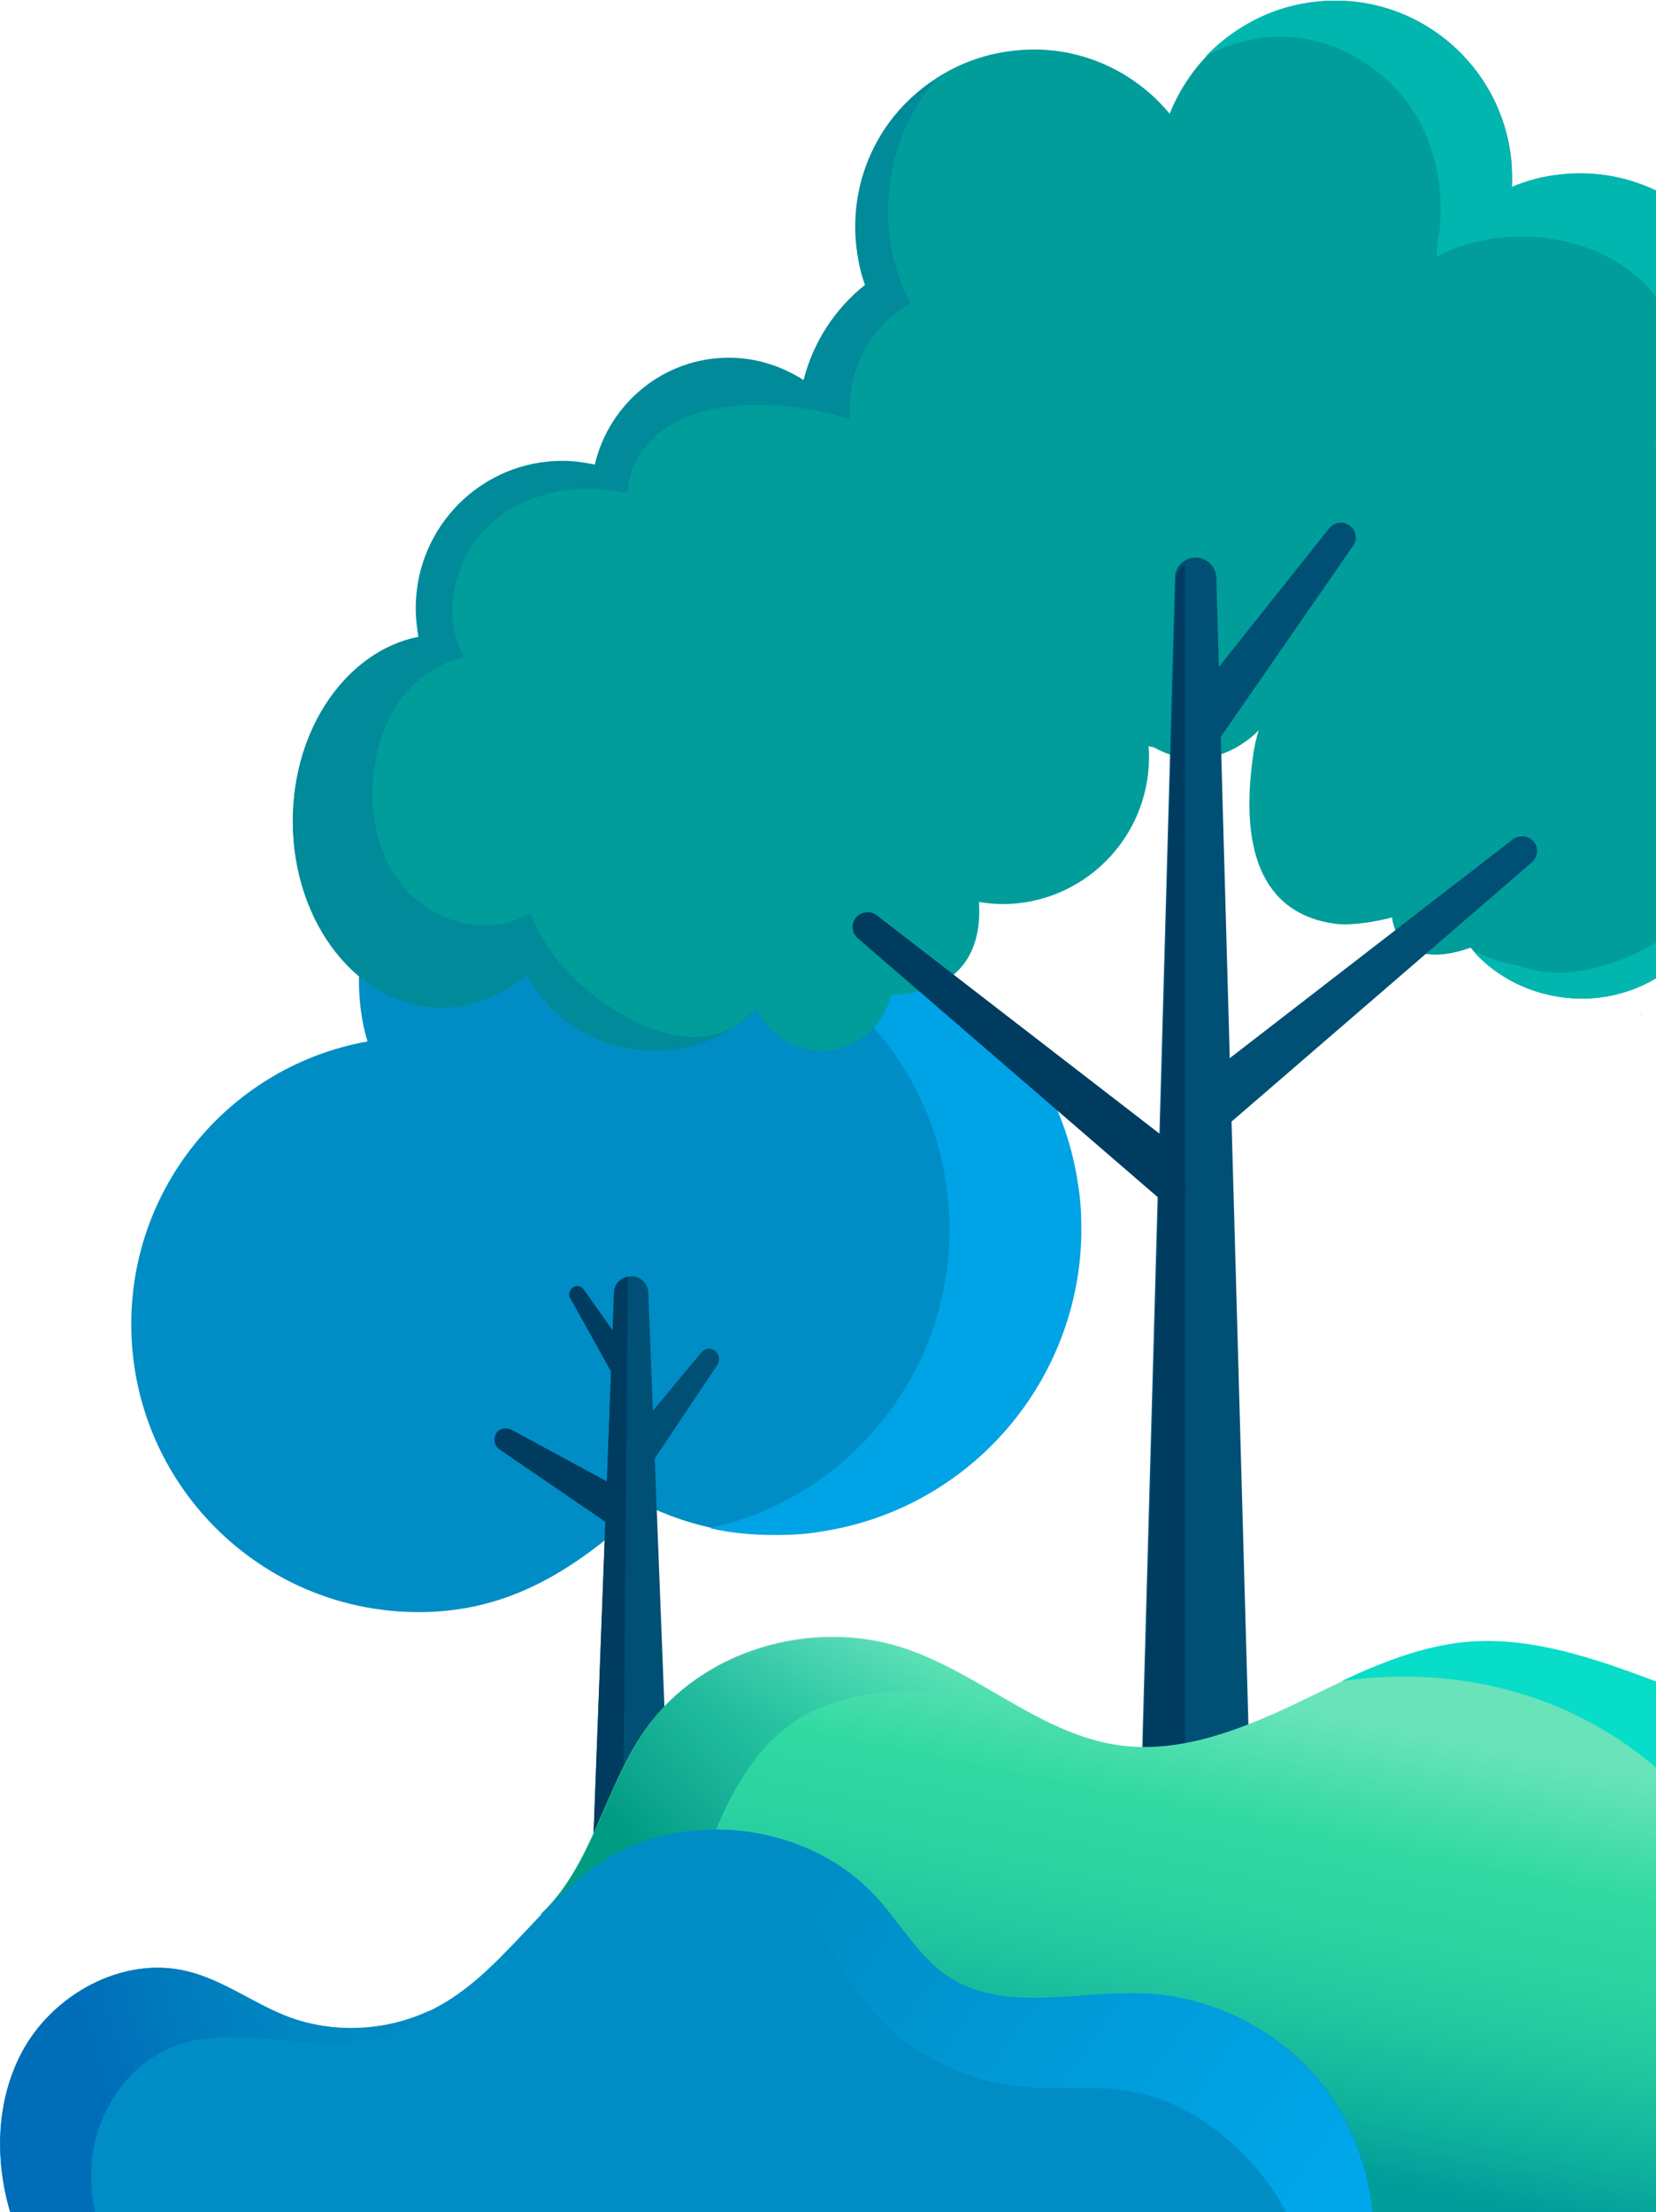 <svg width="164" height="219" viewBox="0 0 164 219" fill="none" xmlns="http://www.w3.org/2000/svg">
<path d="M58.267 74C45.721 74.17 35.548 84.349 35.548 96.988C35.548 99.109 35.803 101.145 36.396 103.096C23.087 105.471 13 117.092 13 131.089C13 146.782 25.715 159.59 41.482 159.59C50.807 159.59 57.419 155.01 63.946 148.987C67.93 150.938 72.423 151.956 77 151.956C78.526 151.956 80.052 151.871 81.493 151.617C96.497 149.326 107.263 136.433 107.263 121.673C107.263 136.433 96.497 149.326 81.493 151.617C79.967 151.871 78.441 151.956 77 151.956C74.796 151.956 72.592 151.701 70.473 151.277C85.901 147.884 96.328 133.04 93.869 117.177C91.835 103.52 80.9 93.341 67.845 91.644C65.98 83.67 59.877 77.308 52.078 74.933C53.943 74.339 56.062 74 58.267 74Z" fill="#008DC5"/>
<path d="M58.436 74C58.436 74 58.351 74 58.436 74C58.351 74 58.436 74 58.436 74ZM58.521 74C58.521 74 58.436 74 58.521 74C58.436 74 58.521 74 58.521 74C69.371 74 78.441 81.55 80.815 91.644C93.869 93.341 104.804 103.52 106.839 117.177C107.093 118.704 107.178 120.231 107.178 121.673C107.178 120.146 107.093 118.704 106.839 117.177C104.804 103.52 93.869 93.341 80.815 91.644C78.441 81.55 69.371 74 58.521 74Z" fill="#009CD2"/>
<path d="M58.521 74C58.521 74 58.436 74 58.521 74C58.436 74 58.436 74 58.436 74C58.436 74 58.436 74 58.351 74C58.351 74 58.351 74 58.266 74C58.266 74 58.266 74 58.182 74C55.978 74 53.943 74.339 51.909 74.933C59.707 77.223 65.811 83.585 67.676 91.644C80.73 93.341 91.665 103.52 93.7 117.177C96.073 133.04 85.731 147.884 70.303 151.277C72.423 151.786 74.627 151.956 76.831 151.956C78.356 151.956 79.798 151.871 81.323 151.617C96.328 149.326 107.093 136.433 107.093 121.673C107.093 120.146 107.008 118.704 106.754 117.177C104.72 103.52 93.784 93.341 80.73 91.644C78.441 81.55 69.371 74 58.521 74Z" fill="#00A3E5"/>
<path d="M60.979 136.602L56.486 128.544C56.232 128.204 56.402 127.695 56.741 127.441C57.08 127.187 57.588 127.271 57.843 127.695L63.183 135.245C63.438 135.669 63.353 136.178 62.929 136.433L62.081 136.942C61.742 137.196 61.149 137.026 60.979 136.602Z" fill="#003C60"/>
<path d="M59.877 150.599L49.45 143.473C48.941 143.134 48.857 142.455 49.111 141.946C49.365 141.437 50.044 141.268 50.637 141.522L61.742 147.545C62.335 147.884 62.505 148.563 62.165 149.157L61.487 150.344C61.148 150.768 60.47 150.938 59.877 150.599Z" fill="#003C60"/>
<path d="M66.913 197.423H58.181L60.809 127.95C60.809 127.017 61.572 126.338 62.505 126.338C63.437 126.338 64.2 127.102 64.2 127.95L66.913 197.423Z" fill="#004F74"/>
<path d="M62.166 126.423C61.403 126.593 60.809 127.271 60.809 128.035L58.181 197.508H61.572L62.166 126.423Z" fill="#003C60"/>
<path d="M64.878 144.322L71.066 135.075C71.321 134.651 71.236 134.057 70.812 133.718C70.388 133.379 69.795 133.464 69.456 133.888L62.335 142.455C61.996 142.88 62.081 143.558 62.505 143.897L63.437 144.576C63.861 144.915 64.539 144.746 64.878 144.322Z" fill="#004F74"/>
<path d="M145.642 93.815C147.741 96.341 150.89 98.182 154.615 98.708C158.235 99.234 161.751 98.34 164.479 96.551C165.214 98.761 167.26 100.497 169.884 100.866C173.032 101.287 175.918 99.655 176.915 97.025C180.903 96.235 184.313 93.762 186.045 90.342C186.727 90.553 187.462 90.711 188.196 90.816C195.647 91.868 202.416 87.133 203.36 80.345C204.305 73.505 199.058 67.138 191.607 66.086C190.243 65.876 188.931 65.876 187.671 66.086C187.829 65.507 187.986 64.929 188.091 64.297C188.878 58.773 185.573 53.616 180.378 51.248C179.539 47.249 176.495 43.829 172.35 42.304C173.662 39.515 174.239 36.358 173.924 33.043C172.98 23.362 164.374 16.259 154.72 17.258C152.988 17.416 151.309 17.837 149.735 18.521C149.788 17.679 149.735 16.785 149.683 15.943C148.738 6.261 140.133 -0.842 130.478 0.158C123.71 0.842 118.2 5.314 115.839 11.26C112.219 6.893 106.604 4.367 100.57 4.999C90.915 5.946 83.832 14.575 84.829 24.256C84.986 25.677 85.249 27.045 85.721 28.308C82.73 30.675 80.579 33.99 79.634 37.726C77.483 36.358 74.964 35.516 72.236 35.516C65.782 35.516 60.377 40.041 58.961 46.092C57.911 45.882 56.862 45.724 55.76 45.724C47.732 45.724 41.226 52.248 41.226 60.298C41.226 61.298 41.331 62.245 41.488 63.14C34.352 64.455 29 72.084 29 81.292C29 91.5 35.611 99.761 43.744 99.761C46.84 99.761 49.726 98.55 52.14 96.498C54.606 100.971 59.381 104.023 64.838 104.023C68.773 104.023 72.341 102.444 74.964 99.918C76.066 102.339 78.532 104.023 81.366 104.023C84.724 104.023 87.557 101.602 88.24 98.445C88.24 98.445 97.579 99.024 96.95 89.29C97.684 89.395 98.471 89.501 99.258 89.501C107.286 89.501 113.793 82.976 113.793 74.926C113.793 74.557 113.793 74.242 113.74 73.873C113.898 73.926 114.108 73.926 114.265 73.979C120.142 77.293 124.654 72.295 124.654 72.295C124.392 73.137 124.182 74.084 124.077 74.978C122.87 83.607 124.654 90.395 132.21 91.447C133.837 91.658 136.303 91.237 137.877 90.816C137.824 90.711 138.192 96.446 145.642 93.815Z" fill="#009D9B"/>
<path d="M125.651 242.772L120.457 57.194C120.404 56.089 119.512 55.195 118.41 55.195C117.308 55.195 116.364 56.089 116.364 57.194L111.169 242.772H125.651Z" fill="#004F74"/>
<path d="M119.617 67.402L131.633 52.301C132.157 51.669 133.049 51.564 133.679 52.038C134.309 52.511 134.466 53.406 133.994 54.037L120.509 73.505L119.617 67.402Z" fill="#004F74"/>
<path d="M119.46 106.548L149.84 83.081C150.47 82.608 151.362 82.713 151.887 83.292C152.411 83.923 152.306 84.818 151.729 85.344L118.988 113.599L119.46 106.548Z" fill="#004F74"/>
<path d="M116.679 113.651L86.823 90.605C86.193 90.132 85.301 90.237 84.776 90.816C84.252 91.447 84.357 92.342 84.934 92.868L114.999 118.808C115.996 119.65 117.518 118.913 117.413 117.598L117.203 114.756C117.203 114.283 116.993 113.914 116.679 113.651Z" fill="#003C60"/>
<path d="M161.489 26.677C161.436 26.677 161.436 26.677 161.646 26.782C161.594 26.729 161.541 26.729 161.489 26.677Z" fill="#00C6B2"/>
<path d="M162.067 92.5C161.96 92.607 162.013 92.553 162.067 92.5V92.5Z" fill="#00C6B2"/>
<path d="M162.433 100.392C162.486 100.445 162.591 100.445 162.643 100.445C162.591 100.445 162.538 100.392 162.433 100.392C162.486 100.392 162.433 100.392 162.433 100.392Z" fill="#00C6B2"/>
<path d="M191.554 66.086C190.19 65.876 188.878 65.876 187.619 66.086C187.777 65.507 187.934 64.929 188.039 64.297C188.826 58.773 185.52 53.616 180.326 51.248C179.486 47.249 176.443 43.829 172.298 42.304C173.609 39.515 174.187 36.358 173.872 33.043C172.927 23.362 164.322 16.259 154.668 17.258C152.936 17.416 151.257 17.837 149.683 18.521C149.735 17.679 149.683 16.785 149.63 15.943C148.686 6.261 140.081 -0.842 130.426 0.158C126.071 0.579 122.241 2.631 119.407 5.577C119.46 5.577 119.512 5.525 119.512 5.525C121.821 4.262 124.497 3.578 127.173 3.631C131.423 3.736 135.568 5.84 138.402 8.945C141.655 12.575 143.019 17.521 142.599 22.362C142.599 22.572 142.547 22.783 142.547 22.993C142.547 23.099 142.547 23.204 142.494 23.309C142.389 23.835 142.337 24.414 142.284 24.993C142.284 25.098 142.284 25.256 142.337 25.361C142.914 25.098 143.491 24.835 144.121 24.572C149.893 22.415 157.239 23.256 162.013 27.308C166.159 30.886 168.677 36.831 165.319 41.83C164.847 42.514 164.06 43.251 163.902 44.04C165.319 44.04 166.578 44.093 167.89 44.671C170.199 45.671 171.983 47.776 172.77 50.143C173.452 52.143 173.452 54.405 172.717 56.352C173.662 56.51 174.606 56.668 175.446 57.141C176.6 57.773 177.597 58.72 178.332 59.825C179.066 60.93 179.539 62.193 179.696 63.508C179.854 64.823 179.644 66.139 179.066 67.296C178.804 67.823 178.437 68.296 178.07 68.77C178.699 68.612 179.329 68.507 180.011 68.454C182.32 68.243 184.628 68.664 186.727 69.612C188.616 70.243 190.4 71.348 191.659 72.926C194.021 75.925 194.913 80.871 191.45 83.397C190.4 84.134 189.193 84.502 187.934 84.555C186.675 84.607 185.415 84.344 184.209 83.923C184.156 84.028 184.156 84.134 184.104 84.239C183.789 86.554 182.792 88.343 180.903 89.921C178.909 91.658 176.39 92.5 173.714 92.552C173.242 92.552 172.77 92.552 172.298 92.5C172.088 92.5 171.878 92.447 171.668 92.447C171.563 92.447 171.458 92.447 171.353 92.394C171.353 92.394 171.353 92.394 171.248 92.394H171.196C170.199 92.237 169.254 92.026 168.31 91.71C167.785 91.552 167.313 91.395 166.841 91.184C166.788 91.184 166.736 91.132 166.683 91.132C166.264 91.605 165.791 92.026 165.267 92.394C164.06 93.341 162.696 94.078 161.279 94.71C159.862 95.288 158.393 95.762 156.924 96.025C156.137 96.183 155.297 96.288 154.458 96.288C153.513 96.288 152.569 96.183 151.677 95.972C151.204 95.867 150.732 95.709 150.26 95.551C149.001 95.341 147.741 94.973 146.587 94.394C146.377 94.289 146.22 94.289 146.062 94.341C148.161 96.604 151.152 98.235 154.563 98.708C158.183 99.234 161.699 98.34 164.427 96.551C165.162 98.761 167.208 100.497 169.832 100.866C172.98 101.287 175.866 99.655 176.863 97.025C180.85 96.235 184.261 93.762 185.993 90.342C186.675 90.553 187.409 90.711 188.144 90.816C195.595 91.868 202.363 87.133 203.308 80.345C204.252 73.453 199.005 67.086 191.554 66.086Z" fill="#00B6AF"/>
<path d="M84.776 24.151C84.934 25.572 85.196 26.94 85.668 28.202C82.678 30.57 80.526 33.885 79.582 37.621C77.43 36.253 74.912 35.411 72.183 35.411C65.73 35.411 60.325 39.936 58.908 45.987C57.859 45.776 56.809 45.618 55.708 45.618C47.68 45.618 41.173 52.143 41.173 60.193C41.173 61.193 41.278 62.14 41.436 63.034C34.352 64.455 29 72.084 29 81.292C29 91.5 35.611 99.761 43.744 99.761C46.84 99.761 49.726 98.55 52.14 96.499C54.606 100.971 59.381 104.023 64.838 104.023C68.406 104.023 71.711 102.707 74.23 100.55L74.597 99.918C73.285 101.76 70.872 102.707 68.615 102.655C66.359 102.655 64.155 101.813 62.109 100.708C57.911 98.445 54.238 94.867 52.507 90.395C48.729 92.71 43.482 91.552 40.439 88.343C37.395 85.133 36.398 80.345 37.081 75.978C37.448 73.505 38.287 71.085 39.809 69.085C41.331 67.086 43.482 65.56 45.948 65.087C43.639 60.877 44.951 55.195 48.519 51.932C52.035 48.67 57.334 47.723 62.004 48.775L62.161 48.67C62.266 45.934 64.05 43.514 66.359 42.093C68.668 40.672 71.449 40.199 74.125 40.094C77.535 39.989 80.946 40.462 84.147 41.514L84.199 41.304C83.779 36.831 86.193 32.201 90.181 30.044C86.456 23.099 87.452 13.891 92.647 7.945L92.332 8.05C87.19 11.47 84.147 17.574 84.776 24.151Z" fill="#008A9A"/>
<path d="M117.361 243.088V55.879C116.836 56.247 116.469 56.826 116.469 57.51L111.326 243.088H117.361Z" fill="#003C60"/>
<g clip-path="url(#clip0_208_214)">
<path d="M164 219V166.455C157.969 164.251 151.696 162 145.327 162.575C139.296 163.102 133.796 166.024 128.295 168.658C122.843 171.245 116.86 173.592 110.877 172.777C103.157 171.724 97.078 165.688 89.647 163.197C80.48 160.132 69.383 163.389 63.882 171.245C59.829 176.992 58.671 184.656 53.557 189.494L58.816 219.096H164V219Z" fill="url(#paint0_linear_208_214)"/>
<path d="M145.328 162.527C140.985 162.91 136.884 164.539 132.879 166.407C137.994 165.688 143.253 165.832 148.271 167.029C154.061 168.371 159.513 171.101 164 174.981V166.455C158.017 164.203 151.745 162 145.328 162.527Z" fill="#07DDC9"/>
<path d="M65.281 195.098C67.646 190.931 68.852 186.237 70.637 181.782C72.422 177.328 74.883 172.921 78.888 170.287C83.761 167.125 90.082 167.125 95.872 167.892C97.367 168.083 98.863 168.323 100.359 168.514C96.885 166.55 93.459 164.395 89.744 163.102C80.576 160.036 69.479 163.293 63.979 171.149C59.926 176.897 58.768 184.56 53.653 189.398L56.404 204.774C59.974 202.283 63.11 198.978 65.281 195.098Z" fill="url(#paint1_linear_208_214)"/>
<path d="M135.87 219C135.485 214.114 133.555 209.372 130.37 205.636C126.172 200.75 119.9 197.637 113.434 197.35C106.824 197.014 99.49 199.313 93.99 195.721C90.999 193.757 89.213 190.452 86.801 187.818C80.142 180.489 67.935 178.908 59.588 184.321C53.412 188.345 49.6 195.386 43.087 198.787C38.648 201.086 33.244 201.421 28.564 199.649C25.138 198.355 22.146 196.008 18.576 195.146C12.159 193.566 5.163 197.445 2.123 203.241C-0.386 208.031 -0.531 213.779 1.013 219H135.87Z" fill="#008DC5"/>
<path d="M130.322 205.636C126.124 200.75 119.852 197.637 113.386 197.35C106.776 197.014 99.442 199.313 93.942 195.721C90.95 193.757 89.165 190.452 86.752 187.818C82.7 183.363 76.62 181.016 70.589 181.112C72.471 181.734 74.256 182.692 75.8 184.034C80.191 187.818 82.024 193.709 85.643 198.212C89.454 202.954 95.244 206.067 101.324 206.594C104.75 206.882 108.272 206.45 111.697 206.977C117.15 207.839 121.926 211.336 125.304 215.743C126.076 216.749 126.8 217.85 127.379 219.048H135.919C135.436 214.114 133.506 209.372 130.322 205.636Z" fill="url(#paint2_linear_208_214)"/>
<path d="M9.119 213.683C9.65 208.893 12.738 204.295 17.273 202.571C23.546 200.176 30.735 203.433 37.2 201.756C39.178 201.277 41.012 200.319 42.556 199.026C38.214 201.086 33.003 201.325 28.515 199.649C25.09 198.355 22.098 196.008 18.528 195.146C12.159 193.566 5.163 197.445 2.123 203.241C-0.386 208.031 -0.531 213.779 1.013 219H9.409C9.071 217.276 8.926 215.455 9.119 213.683Z" fill="url(#paint3_linear_208_214)"/>
</g>
<defs>
<linearGradient id="paint0_linear_208_214" x1="116.74" y1="165.406" x2="107.728" y2="209.999" gradientUnits="userSpaceOnUse">
<stop offset="0.029" stop-color="#68E3BA"/>
<stop offset="0.295" stop-color="#30D9A1"/>
<stop offset="0.465" stop-color="#2CD4A1"/>
<stop offset="0.662" stop-color="#21C69F"/>
<stop offset="0.874" stop-color="#0EAF9D"/>
<stop offset="1" stop-color="#009D9B"/>
</linearGradient>
<linearGradient id="paint1_linear_208_214" x1="91.284" y1="162.305" x2="63.134" y2="185.457" gradientUnits="userSpaceOnUse">
<stop stop-color="#30B4BA" stop-opacity="0"/>
<stop offset="0.971" stop-color="#009B82"/>
</linearGradient>
<linearGradient id="paint2_linear_208_214" x1="133.24" y1="220.035" x2="81.883" y2="182.852" gradientUnits="userSpaceOnUse">
<stop offset="0.042" stop-color="#00A7EB"/>
<stop offset="1" stop-color="#00A7EB" stop-opacity="0"/>
</linearGradient>
<linearGradient id="paint3_linear_208_214" x1="-1.391" y1="210.788" x2="41.165" y2="197.806" gradientUnits="userSpaceOnUse">
<stop offset="0.275" stop-color="#006DB8"/>
<stop offset="0.465" stop-color="#007ABD"/>
<stop offset="0.738" stop-color="#0087C2"/>
<stop offset="1" stop-color="#008BC4"/>
</linearGradient>
<clipPath id="clip0_208_214">
<rect width="164" height="57" fill="white" transform="translate(0 162)"/>
</clipPath>
</defs>
</svg>
